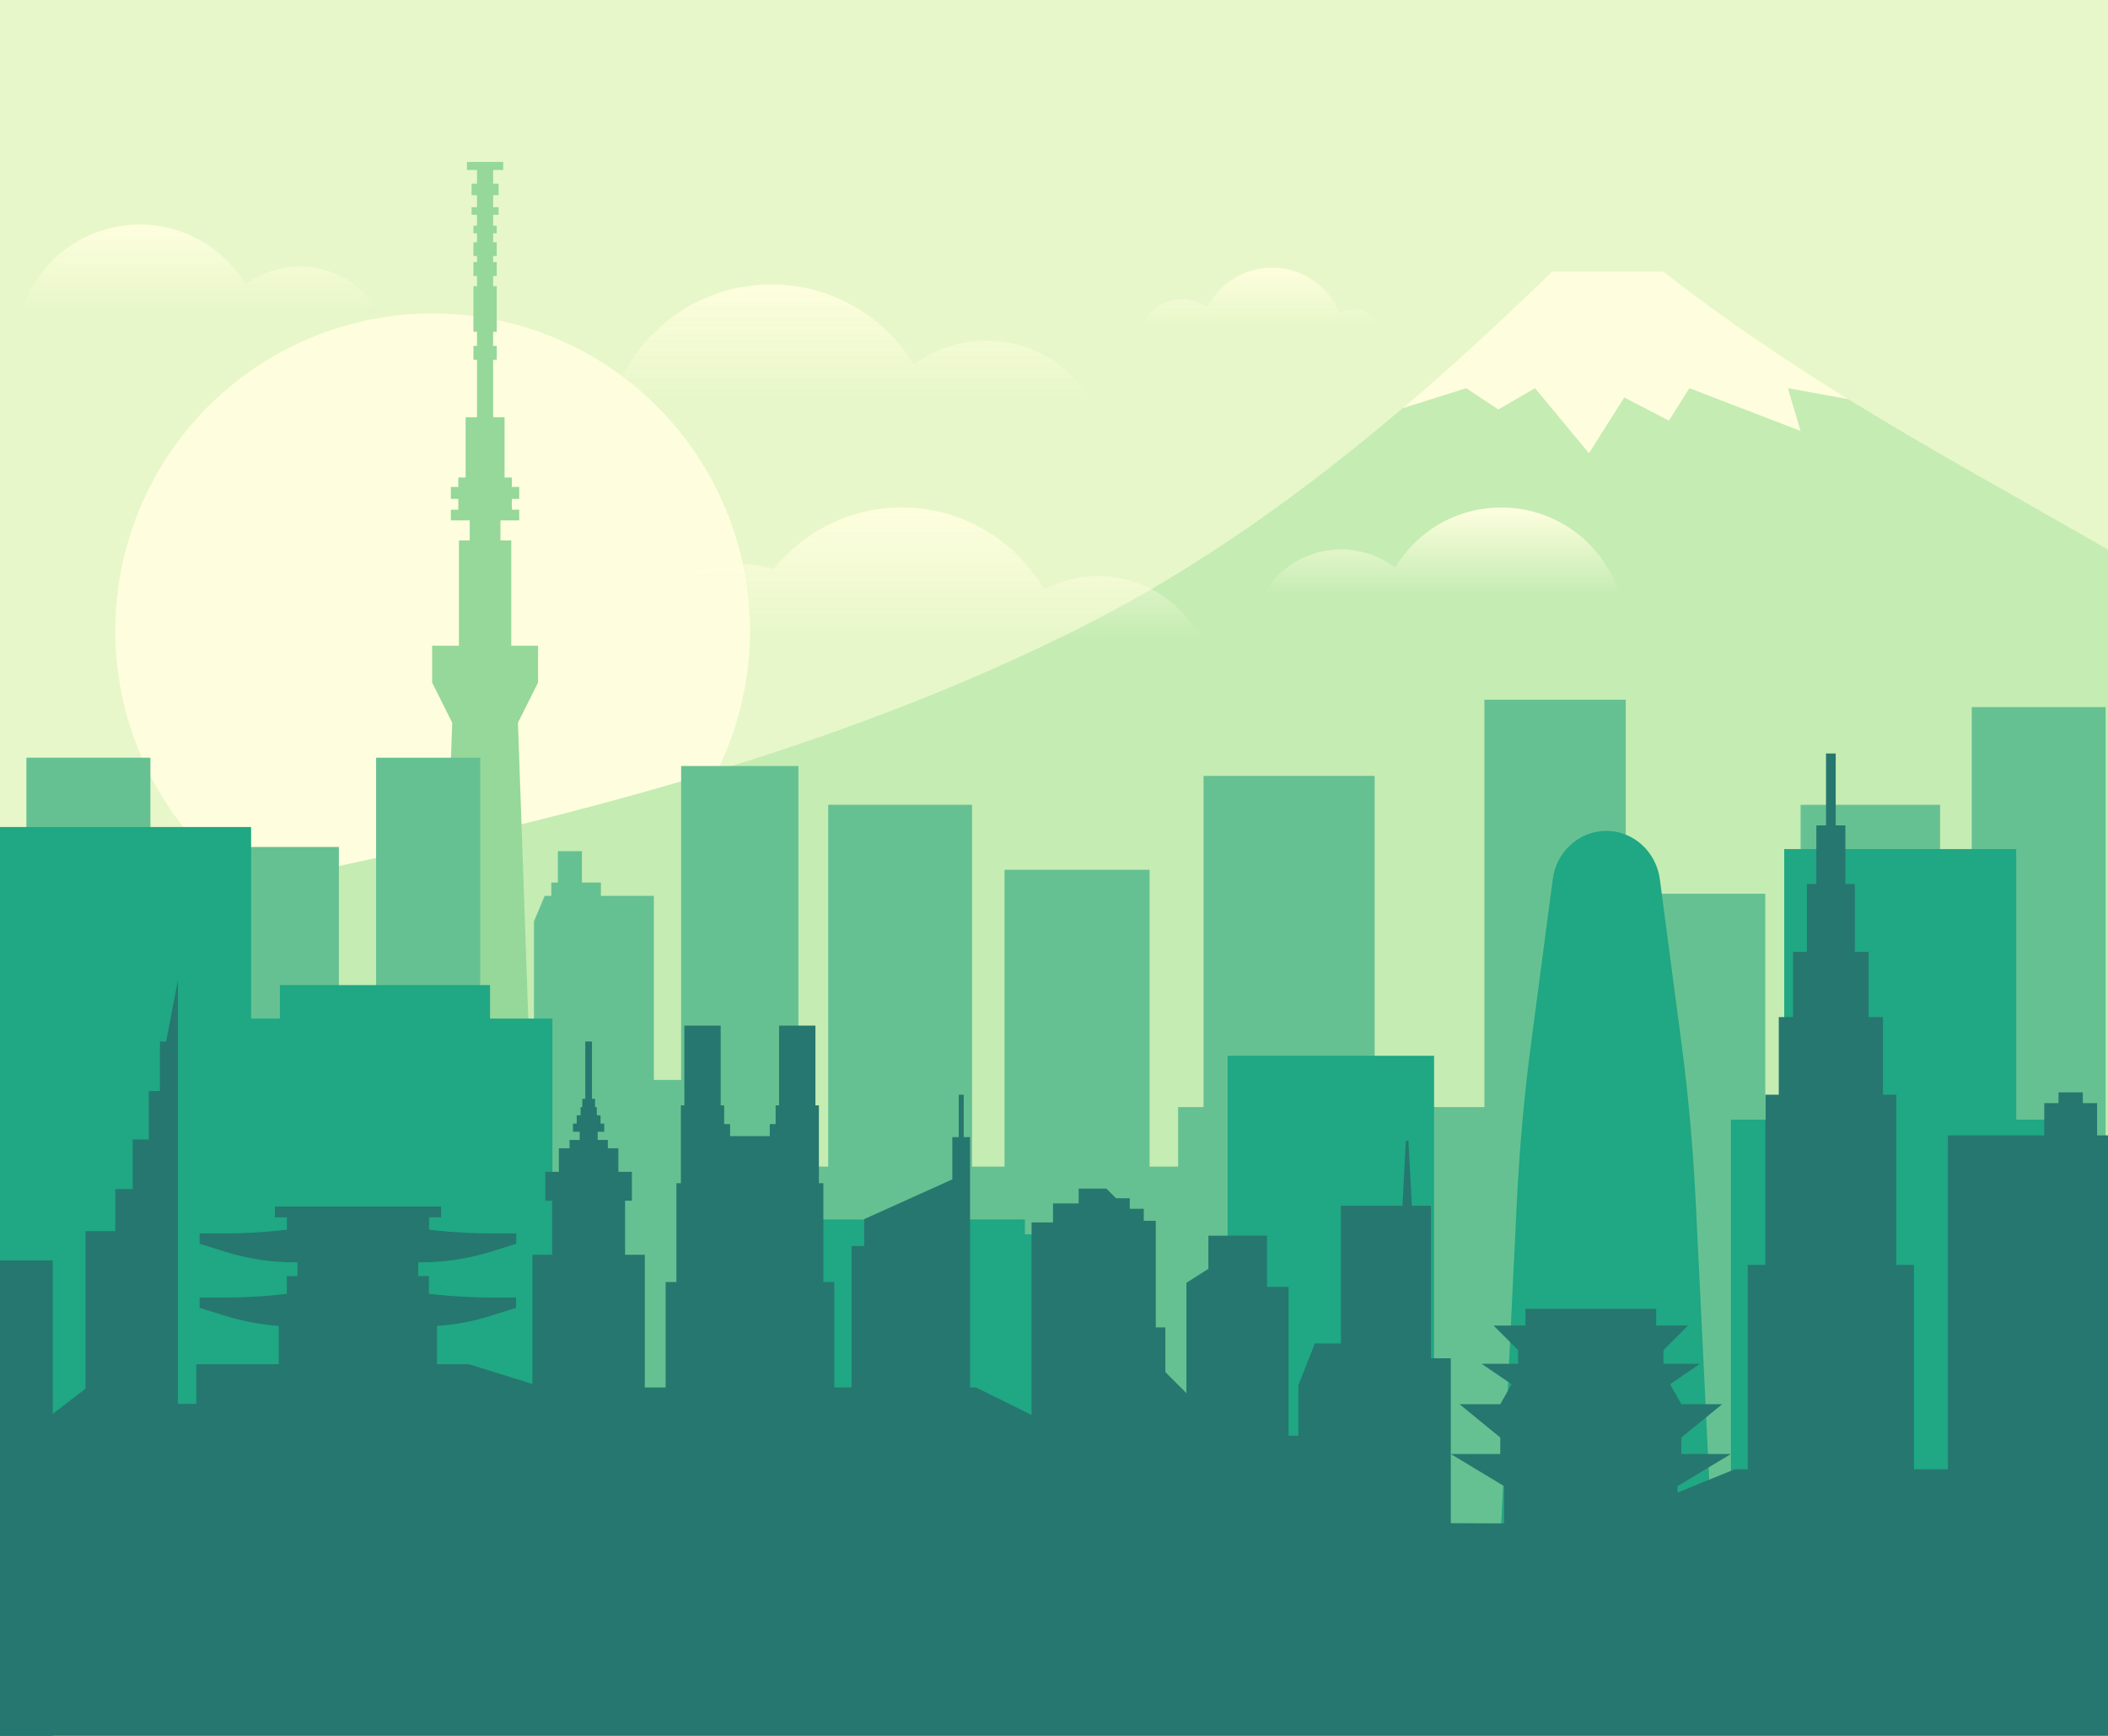 <?xml version="1.0" encoding="utf-8"?>
<!-- Generator: Adobe Illustrator 18.0.0, SVG Export Plug-In . SVG Version: 6.00 Build 0)  -->
<!DOCTYPE svg PUBLIC "-//W3C//DTD SVG 1.1//EN" "http://www.w3.org/Graphics/SVG/1.1/DTD/svg11.dtd">
<svg version="1.1" id="Layer_1" xmlns="http://www.w3.org/2000/svg" xmlns:xlink="http://www.w3.org/1999/xlink" x="0px" y="0px"
	 viewBox="0 0 1700 1400" enable-background="new 0 0 1700 1400" xml:space="preserve">
<g>
	<rect fill="#E7F7C9" width="1700" height="1400"/>
	<circle fill="#FEFEDE" cx="348.9" cy="508.7" r="255.9"/>
	<g>
		<path fill="#FEFEDE" d="M1208.4,330.4l29.6-17.2l43.5,52.5l28.5-45l36,18.7l16.5-26.2l89.7,34.5l-10.2-34.5l48.7,8.9
			c-49.9-30.8-99.6-64.2-149.5-103.1h-89.3c-39.1,37.9-79.2,75.1-120.8,110.5l51.4-16.2L1208.4,330.4z"/>
		<path fill="#C5ECB3" d="M1490.6,322l-48.7-8.9l10.2,34.5l-89.7-34.5l-16.5,26.2l-36-18.7l-28.5,45l-43.5-52.5l-29.6,17.2
			l-25.9-17.2l-51.4,16.2c-79.1,67.3-163.5,128.1-255.8,174.9C561,663.8,197.2,703.4,95,741.8l-2,199.9h1607V443.3
			C1629,402.3,1559.6,364.6,1490.6,322z"/>
	</g>
	<polygon fill="#95D899" points="433.9,520.8 412.3,520.8 412.3,435.9 403.6,435.9 403.6,419.7 418.7,419.7 418.7,411.1 
		412.8,411.1 412.8,402.4 418.7,402.4 418.7,392.7 412.8,392.7 412.8,385.1 406.9,385.1 406.9,336.5 397.7,336.5 397.7,290.2 
		400.6,290.2 400.6,279 397.7,279 397.7,267.6 400.6,267.6 400.6,230.8 397.7,230.8 397.7,222.6 400.6,222.6 400.6,211.4 
		397.7,211.4 397.7,206.5 400.6,206.5 400.6,195.4 397.7,195.4 397.7,188.2 400.6,188.2 400.6,182 397.7,182 397.7,173.2 
		402.1,173.2 402.1,167.1 397.7,167.1 397.7,157.4 402.1,157.4 402.1,148.1 397.7,148.1 397.7,137.1 405.8,137.1 405.8,130.6 
		397.7,130.6 391.2,130.6 384.7,130.6 376.6,130.6 376.6,137.1 384.7,137.1 384.7,148.1 380.3,148.1 380.3,157.4 384.7,157.4 
		384.7,167.1 380.3,167.1 380.3,173.2 384.7,173.2 384.7,182 381.8,182 381.8,188.2 384.7,188.2 384.7,195.4 381.8,195.4 
		381.8,206.5 384.7,206.5 384.7,211.4 381.8,211.4 381.8,222.6 384.7,222.6 384.7,230.8 381.8,230.8 381.8,267.6 384.7,267.6 
		384.7,279 381.8,279 381.8,290.2 384.7,290.2 384.7,336.5 375.5,336.5 375.5,385.1 369.6,385.1 369.6,392.7 363.6,392.7 
		363.6,402.4 369.6,402.4 369.6,411.1 363.6,411.1 363.6,419.7 378.8,419.7 378.8,435.9 370.1,435.9 370.1,520.8 348.5,520.8 
		348.5,550.5 364.7,582.9 348.5,1046.5 391.2,1046.5 433.9,1046.5 417.7,582.9 433.9,550.5 	"/>
	<g>
		<rect x="21.3" y="611.1" fill="#66C192" width="100" height="665"/>
		<rect x="141.3" y="683.1" fill="#66C192" width="132" height="593"/>
		<rect x="303.3" y="611.1" fill="#66C192" width="84" height="665"/>
		<polygon fill="#66C192" points="1311.1,564.3 1197.1,564.3 1197.1,892.9 1108.6,892.9 1108.6,625.8 970.6,625.8 970.6,892.9 
			950.1,892.9 950.1,940.9 927.1,940.9 927.1,701.5 810.1,701.5 810.1,940.9 783.9,940.9 783.9,649.1 667.9,649.1 667.9,940.9 
			643.9,940.9 643.9,617.8 549.3,617.8 549.3,871 527.3,871 527.3,743.1 527.3,722.5 484.6,722.5 484.6,711.8 469.3,711.8 
			469.3,686.5 449.9,686.5 449.9,711.8 444.6,711.8 444.6,722.5 439.3,722.5 430.6,743.1 430.6,1276.1 527.3,1276.1 527.3,1273.1 
			549.3,1273.1 549.3,1276.1 643.9,1276.1 643.9,1273.1 667.9,1273.1 667.9,1276.1 783.9,1276.1 783.9,1273.1 810.1,1273.1 
			810.1,1276.1 927.1,1276.1 927.1,1273.1 950.1,1273.1 950.1,1276.9 1382.4,1276.9 1382.4,1276.1 1423.6,1276.1 1423.6,720.8 
			1311.1,720.8 		"/>
		<rect x="1452.1" y="649.1" fill="#66C192" width="112.5" height="627"/>
		<rect x="1590.1" y="570.3" fill="#66C192" width="108" height="705.9"/>
	</g>
	<g>
		<polygon fill="#20A783" points="1626,903 1626,684.8 1438.9,684.8 1438.9,903 1395.9,903 1395.9,1197 1669,1197 1669,903 		"/>
		<path fill="#20A783" d="M1356.4,844.2l-17.8-135c-3-22.5-21.6-39.1-43.2-39.1s-40.3,16.6-43.2,39.1l-17.8,135
			c-5.3,40.2-9.1,82.9-11.3,128.4l-14.7,303.4h174l-14.7-303.4C1365.5,927.2,1361.7,884.4,1356.4,844.2z"/>
		<polygon fill="#20A783" points="395.2,794.5 225.7,794.5 225.7,821.5 202.5,821.5 202.5,667 0,667 0,1169.5 175.5,1169.5 
			202.5,1169.5 445.5,1169.5 445.5,821.5 395.2,821.5 		"/>
		<polygon fill="#20A783" points="826.5,983.5 561,983.5 561,1169.5 778.5,1169.5 826.5,1169.5 924,1169.5 924,995.5 826.5,995.5 		
			"/>
		<rect x="990" y="851.5" fill="#20A783" width="166.5" height="318"/>
	</g>
	<g>
		<polygon fill="#26776F" points="1399,1185 1291,1229 1007,1227.8 787,1119 438.2,1119 378.3,1100.3 158.3,1100.3 158.3,1132.3 
			143.5,1132.3 143.5,790.5 134,840 129,840 129,880 120,880 120,919 107,919 107,959 93,959 93,993 69,993 69,1120 0,1173 0,1400 
			1700,1400 1700,1185 		"/>
		<rect x="0" y="1016.6" fill="#26776F" width="42.5" height="383.4"/>
		<polygon fill="#26776F" points="504.1,1012 504.1,968.4 509.6,968.4 509.6,945.1 498.7,945.1 498.7,926.1 490.2,926.1 
			490.2,919.4 482,919.4 482,912.8 487.3,912.8 487.3,906.2 484.3,906.2 484.3,899.5 481.3,899.5 481.3,892.9 479.9,892.9 
			479.9,886.2 477.4,886.2 477.4,840 472,840 472,886.2 469.6,886.2 469.6,892.9 468.2,892.9 468.2,899.5 465.1,899.5 465.1,906.2 
			462.1,906.2 462.1,912.8 467.5,912.8 467.5,919.4 459.3,919.4 459.3,926.1 450.7,926.1 450.7,945.1 439.8,945.1 439.8,968.4 
			445.3,968.4 445.3,1012 429.4,1012 429.4,1169 520,1169 520,1012 		"/>
		<path fill="#26776F" d="M339.2,1018.1c19.1,0,38.1-2.9,56.3-8.5l20.8-6.5v-8.3h-19.6c-15.2,0-30.3-0.8-45.4-2.4l-5.3-0.6v-10h9.7
			v-8.7h-67h-67v8.7h9.7v10l-5.3,0.6c-15.1,1.6-30.3,2.4-45.4,2.4H161v8.3l20.8,6.5c18.2,5.7,37.2,8.5,56.3,8.5h1.8v11.1h-8.6v14.3
			l-5.3,0.6c-15.1,1.6-30.3,2.4-45.4,2.4H161v8.3l20.8,6.5c14,4.3,28.4,7,43,8.1v36.7h63.8h63.8v-36.7c14.6-1,29-3.7,43-8.1
			l20.8-6.5v-8.3h-19.6c-15.2,0-30.3-0.8-45.4-2.4l-5.3-0.6v-14.3h-8.6v-11.1H339.2z"/>
		<polygon fill="#26776F" points="664,1034 664,954.3 660.4,954.3 660.4,916.3 660.4,906.6 660.4,891.5 657.6,891.5 657.6,827.2 
			628.3,827.2 628.3,891.5 625.5,891.5 625.5,906.6 620.8,906.6 620.8,916.3 604.8,916.3 588.8,916.3 588.8,906.6 584,906.6 
			584,891.5 581.2,891.5 581.2,827.2 551.9,827.2 551.9,891.5 549.1,891.5 549.1,906.6 549.1,916.3 549.1,954.3 545.5,954.3 
			545.5,1034 536.8,1034 536.8,1206 604.8,1206 672.8,1206 672.8,1034 		"/>
		<polygon fill="#26776F" points="1355.9,1172.7 1355.9,1159.4 1388.9,1132.5 1355.9,1132.5 1346.8,1116.4 1371,1099.9 
			1341.5,1099.9 1341.5,1088.9 1361.3,1069.1 1335.6,1069.1 1335.6,1055.6 1282.9,1055.6 1230.2,1055.6 1230.2,1069.1 
			1204.5,1069.1 1224.3,1088.9 1224.3,1099.9 1194.8,1099.9 1219,1116.4 1209.9,1132.5 1177,1132.5 1209.9,1159.4 1209.9,1172.7 
			1170,1172.7 1213,1198.6 1213,1232 1282.9,1232 1352.8,1232 1352.8,1198.6 1395.9,1172.7 		"/>
		<path fill="#26776F" d="M1154,1095.5v-123h-15.4l-2.8-52.5c-1.3,0-0.7,0-2,0l-2.8,52.5h-49.6v111h-21l-13.3,33.7v40.7h-8v-120
			h-17.3v-41.3h-47.3v26.7l-17.7,11.3v89l-17-17v-36h-7.7v-86h-9.7v-9.7h-11.3v-8.5H900l-7.8-7.8h-22.3v12h-20.7v15.3h-17.3v268.2
			H1170v-158.6H1154z"/>
		<polygon fill="#26776F" points="777.2,917.1 777.2,882.9 773.2,882.9 773.2,917.1 768,917.1 768,951.2 697,983.2 697,1004.9 
			686.8,1004.9 686.8,1150.2 782.3,1150.2 782.3,1013.2 782.3,1004.9 782.3,951.2 782.3,917.1 		"/>
		<polygon fill="#26776F" points="1529.3,1020.2 1529.3,882.9 1518.5,882.9 1518.5,820.3 1507,820.3 1507,767.7 1495.8,767.7 
			1495.8,713 1488.2,713 1488.2,665.7 1480.4,665.7 1480.4,607.7 1472.6,607.7 1472.6,665.7 1464.8,665.7 1464.8,713 1457.2,713 
			1457.2,767.7 1446,767.7 1446,820.3 1434.5,820.3 1434.5,882.9 1423.7,882.9 1423.7,1020.2 1409.5,1020.2 1409.5,1280.2 
			1543.5,1280.2 1543.5,1020.2 		"/>
		<polygon fill="#26776F" points="1691.2,915.7 1691.2,889.7 1679.7,889.7 1679.7,881 1660.1,881 1660.1,889.7 1648.6,889.7 
			1648.6,915.7 1570.9,915.7 1570.9,1192.7 1700,1192.7 1700,915.7 		"/>
	</g>
	<g>
		<linearGradient id="SVGID_2_" gradientUnits="userSpaceOnUse" x1="1016.971" y1="215.964" x2="1016.971" y2="262.865">
			<stop  offset="1.315370e-03" style="stop-color:#FEFEDE"/>
			<stop  offset="1" style="stop-color:#FEFEDE;stop-opacity:0"/>
		</linearGradient>
		<path fill="url(#SVGID_2_)" d="M953.5,241.5c7.5,0,14.4,2.3,20.2,6.1c9.8-18.8,29.5-31.7,52.2-31.7c24.5,0,45.5,15,54.3,36.2
			c3.3-1.5,7-2.4,10.9-2.4c9.6,0,18,5.3,22.4,13.1H920.4C926.1,250.3,938.8,241.5,953.5,241.5z"/>
		<linearGradient id="SVGID_3_" gradientUnits="userSpaceOnUse" x1="1162.43" y1="409.308" x2="1162.43" y2="479.093">
			<stop  offset="1.315370e-03" style="stop-color:#FEFEDE"/>
			<stop  offset="1" style="stop-color:#FEFEDE;stop-opacity:0"/>
		</linearGradient>
		<path fill="url(#SVGID_3_)" d="M1081.5,443.1c16.4,0,31.5,5.4,43.6,14.6c17.5-29,49.3-48.4,85.6-48.4c44.7,0,82.5,29.3,95.3,69.8
			h-287.1C1031.4,457.6,1054.8,443.1,1081.5,443.1z"/>
		
			<linearGradient id="SVGID_4_" gradientUnits="userSpaceOnUse" x1="1218.211" y1="181.072" x2="1218.211" y2="250.856" gradientTransform="matrix(-1 0 0 1 1379.166 0)">
			<stop  offset="1.315370e-03" style="stop-color:#FEFEDE"/>
			<stop  offset="1" style="stop-color:#FEFEDE;stop-opacity:0"/>
		</linearGradient>
		<path fill="url(#SVGID_4_)" d="M241.9,214.9c-16.4,0-31.5,5.4-43.6,14.6c-17.5-29-49.3-48.4-85.6-48.4
			c-44.7,0-82.5,29.3-95.3,69.8h287.1C292,229.3,268.6,214.9,241.9,214.9z"/>
		<linearGradient id="SVGID_5_" gradientUnits="userSpaceOnUse" x1="686.761" y1="229.312" x2="686.761" y2="323.03">
			<stop  offset="1.315370e-03" style="stop-color:#FEFEDE"/>
			<stop  offset="1" style="stop-color:#FEFEDE;stop-opacity:0"/>
		</linearGradient>
		<path fill="url(#SVGID_5_)" d="M795.5,274.7c-22,0-42.2,7.3-58.5,19.6c-23.5-38.9-66.2-64.9-115-64.9c-60,0-110.8,39.4-128,93.7
			h385.6C862.7,294.1,831.4,274.7,795.5,274.7z"/>
		<linearGradient id="SVGID_6_" gradientUnits="userSpaceOnUse" x1="734.547" y1="409.308" x2="734.547" y2="515.25">
			<stop  offset="1.315370e-03" style="stop-color:#FEFEDE"/>
			<stop  offset="1" style="stop-color:#FEFEDE;stop-opacity:0"/>
		</linearGradient>
		<path fill="url(#SVGID_6_)" d="M885.6,464.6c-15.7,0-30.6,3.9-43.6,10.8c-23-39.5-65.8-66.1-114.8-66.1
			c-41.8,0-79.1,19.4-103.4,49.6c-9.3-2.7-19.1-4.2-29.2-4.2c-41.8,0-77.7,24.9-93.9,60.6h467.9C953,485.2,921.7,464.6,885.6,464.6z
			"/>
		<linearGradient id="SVGID_7_" gradientUnits="userSpaceOnUse" x1="1508.349" y1="247.494" x2="1508.349" y2="304.849">
			<stop  offset="1.315370e-03" style="stop-color:#FEFEDE"/>
			<stop  offset="1" style="stop-color:#FEFEDE;stop-opacity:0"/>
		</linearGradient>
	</g>
</g>
</svg>
